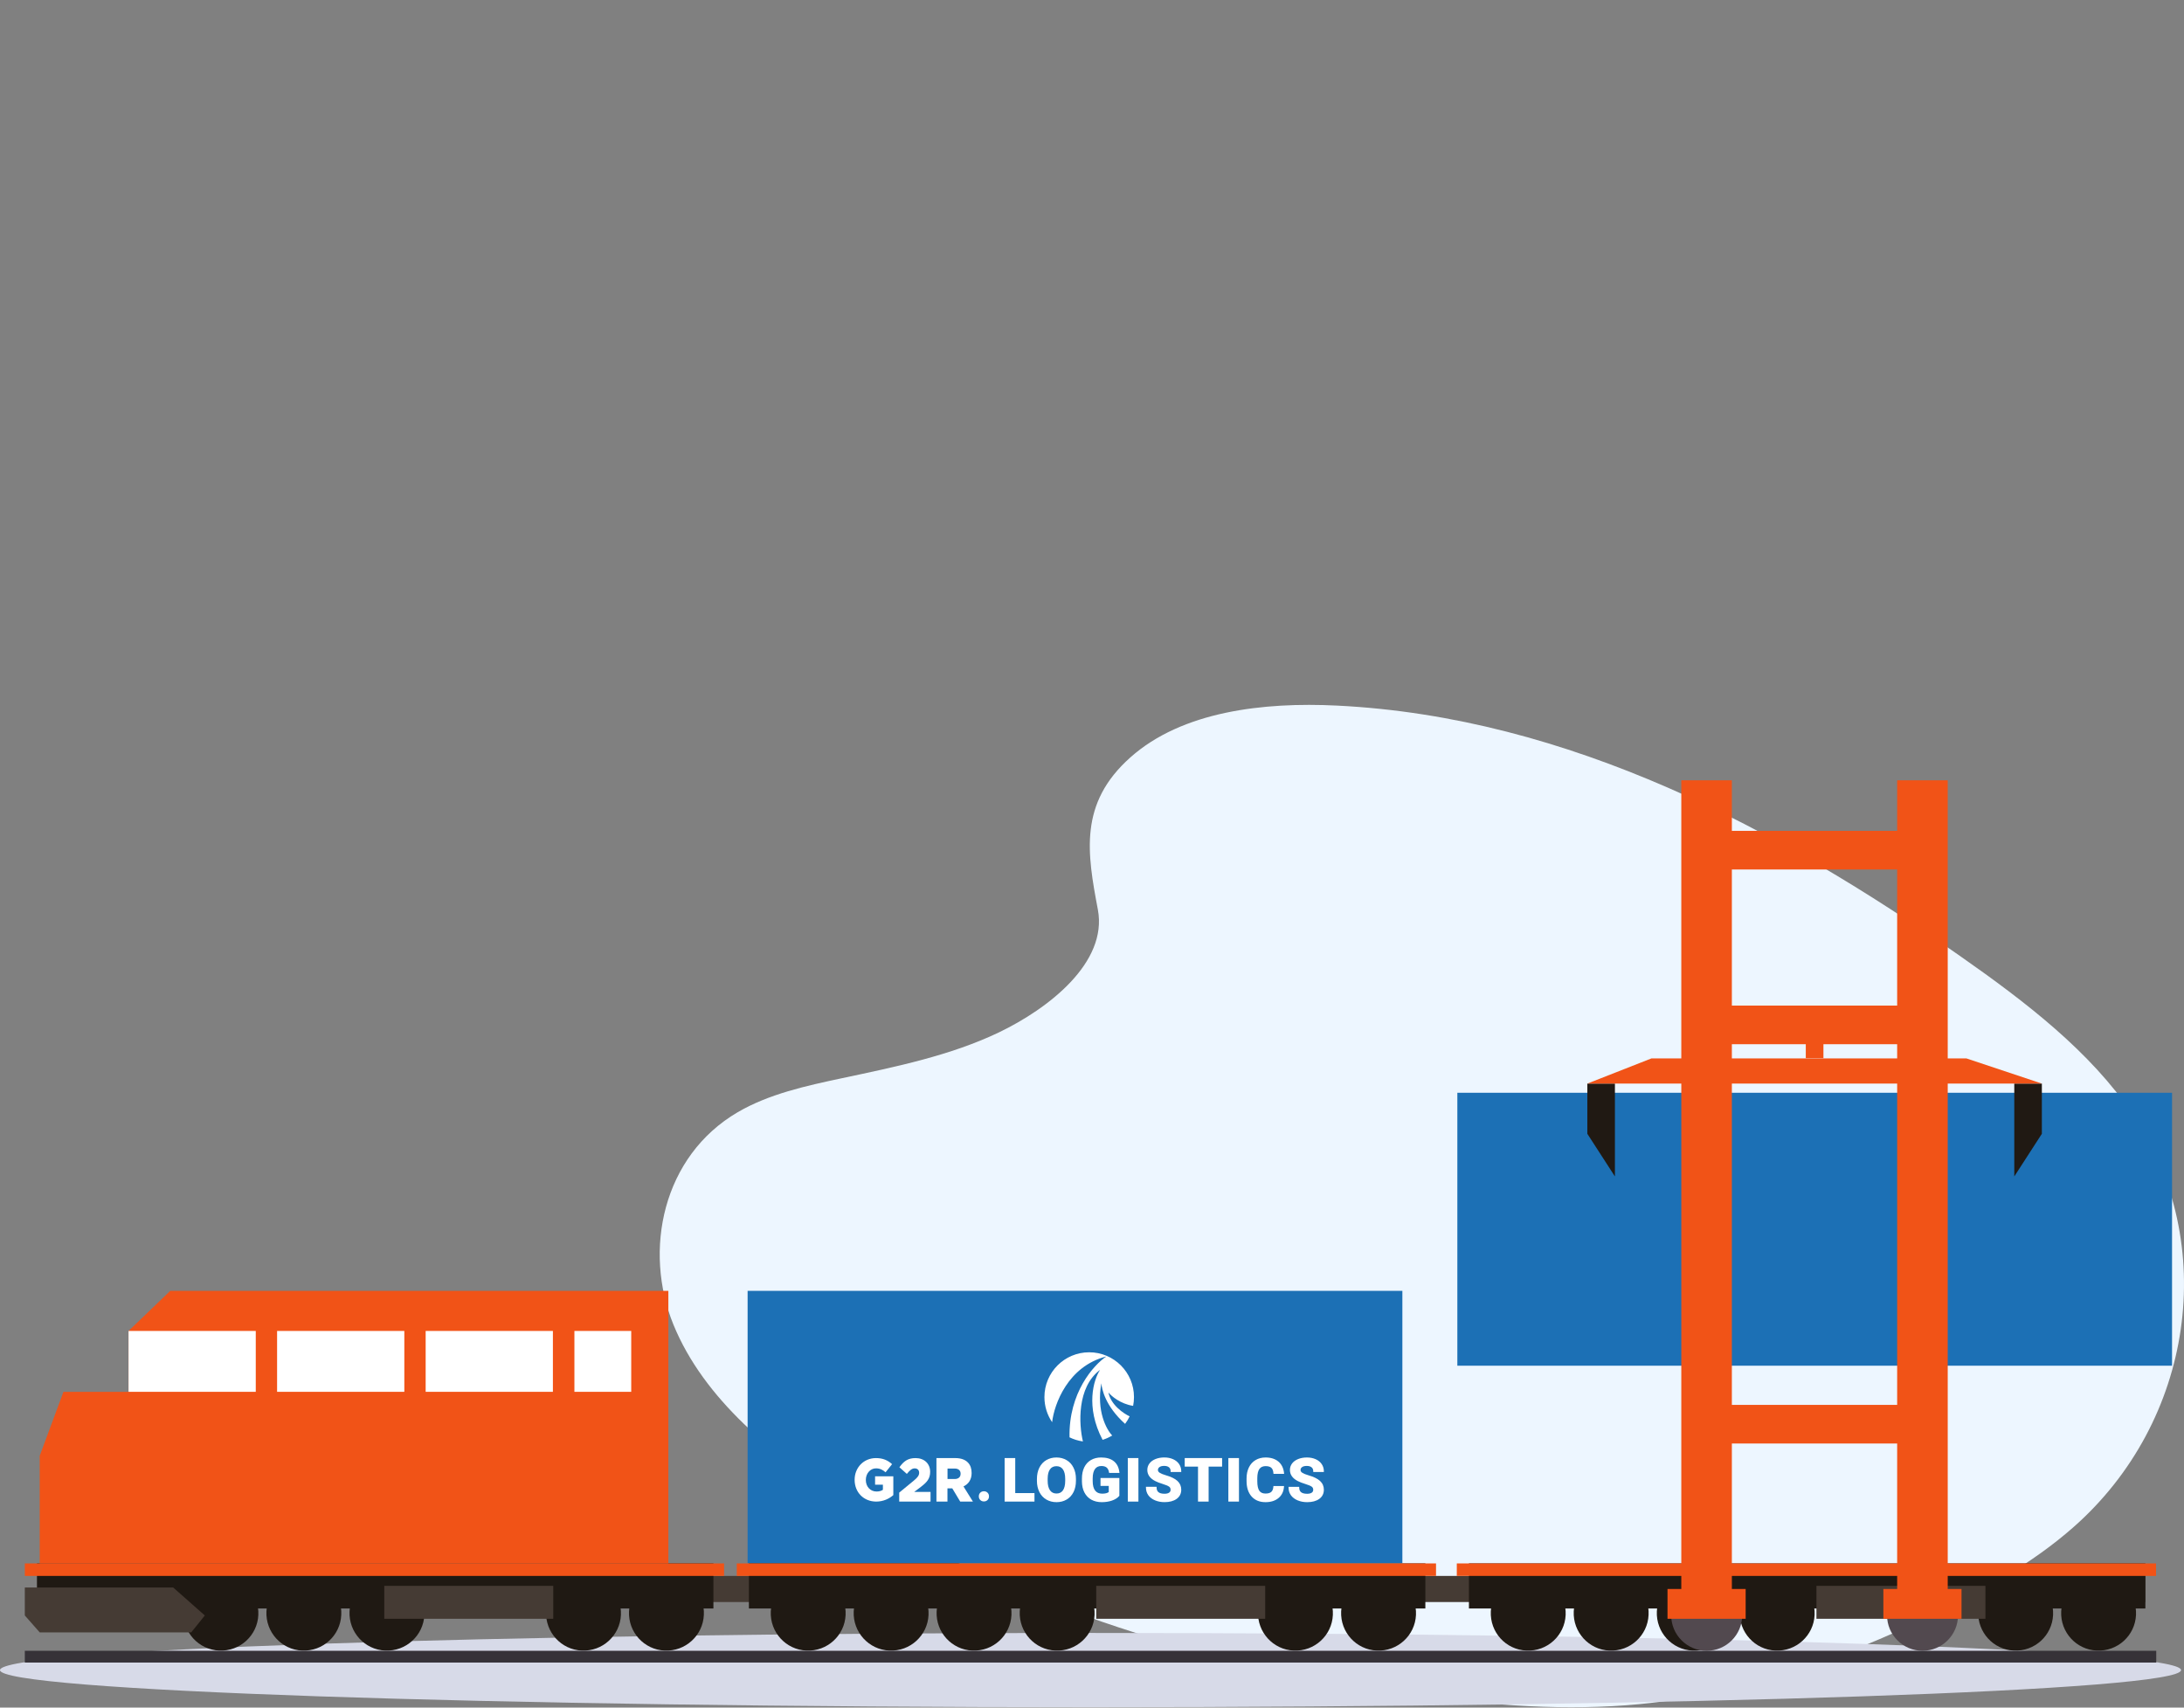 <svg width="1100" height="860" viewBox="0 0 1100 860" fill="none" xmlns="http://www.w3.org/2000/svg">
<rect x="0" y="0" width="1100" height="860" fill="#808080" stroke="none"/>
<g clip-path="url(#clip0)">
<path d="M569.317 381.459C595.362 358.247 636.269 353.511 673.464 355.362C790.374 361.149 895.901 417.616 987.179 481.457C1020.24 504.603 1052.76 529.484 1074.22 561.31C1117.88 626.101 1104.92 715.89 1044.2 769.233C1023.54 787.419 998.503 801.323 972.796 813.664C927.087 835.603 877.741 853.219 825.875 858.237C788.877 861.808 751.426 858.898 714.644 853.913C611.885 839.96 511.011 809.135 426.503 756.404C389.424 733.258 354.468 704.524 339.185 667.127C323.902 629.73 333.68 582.298 371.545 560.153C387.208 550.993 405.93 546.86 424.263 542.975C451.242 537.255 478.659 531.617 503.01 519.995C528.121 507.975 557.927 484.788 552.968 458.187C547.578 429.668 543.297 404.605 569.317 381.459Z" fill="#EDF6FF"/>
<path d="M549.259 859.821C852.606 859.821 1098.52 851.444 1098.52 841.11C1098.52 830.777 852.606 822.399 549.259 822.399C245.912 822.399 0 830.777 0 841.11C0 851.444 245.912 859.821 549.259 859.821Z" fill="#D7DAE8"/>
<path d="M1093.98 550.351H734.012V687.81H1093.98V550.351Z" fill="#1C70B5"/>
<path d="M1080.55 793.684H232.354V806.837H1080.55V793.684Z" fill="#453B34"/>
<path d="M706.323 650.111H376.545V787.293H706.323V650.111Z" fill="#1C70B5"/>
<path d="M467.672 813.321C467.208 823.695 458.411 831.754 447.946 831.291C437.574 830.828 429.517 822.028 429.98 811.561C430.443 801.187 439.241 793.128 449.706 793.591C460.078 794.147 468.135 802.947 467.672 813.321Z" fill="#1F1913"/>
<path d="M509.438 813.321C508.975 823.695 500.177 831.754 489.712 831.291C479.34 830.828 471.283 822.028 471.746 811.561C472.209 801.187 481.007 793.128 491.472 793.591C501.844 794.147 509.901 802.947 509.438 813.321Z" fill="#1F1913"/>
<path d="M425.905 813.321C425.442 823.695 416.644 831.754 406.179 831.291C395.807 830.828 387.75 822.028 388.213 811.561C388.676 801.187 397.474 793.128 407.939 793.591C418.311 794.147 426.368 802.947 425.905 813.321Z" fill="#1F1913"/>
<path d="M551.297 813.321C550.833 823.695 542.036 831.754 531.571 831.291C521.199 830.828 513.142 822.028 513.605 811.561C514.068 801.187 522.866 793.128 533.331 793.591C543.703 794.147 551.76 802.947 551.297 813.321Z" fill="#1F1913"/>
<path d="M671.316 813.321C670.853 823.695 662.056 831.754 651.591 831.291C641.219 830.828 633.162 822.028 633.625 811.561C634.088 801.187 642.886 793.128 653.35 793.591C663.815 794.147 671.779 802.947 671.316 813.321Z" fill="#1F1913"/>
<path d="M713.175 813.321C712.712 823.695 703.915 831.754 693.45 831.291C683.078 830.828 675.021 822.028 675.484 811.561C675.947 801.187 684.745 793.128 695.209 793.591C705.582 794.147 713.638 802.947 713.175 813.321Z" fill="#1F1913"/>
<path d="M717.898 787.385H377.193V810.079H717.898V787.385Z" fill="#1F1913"/>
<path d="M723.27 787.385H371.081V793.684H723.27V787.385Z" fill="#F15317"/>
<path d="M637.237 798.686H552.13V815.266H637.237V798.686Z" fill="#453B34"/>
<path d="M830.325 813.321C829.862 823.695 821.064 831.754 810.599 831.291C800.227 830.828 792.17 822.028 792.633 811.561C793.096 801.187 801.894 793.128 812.359 793.591C822.824 794.147 830.88 802.947 830.325 813.321Z" fill="#1F1913"/>
<path d="M872.184 813.321C871.721 823.695 862.923 831.754 852.458 831.291C842.086 830.828 834.029 822.028 834.492 811.561C834.955 801.187 843.753 793.128 854.218 793.591C864.59 794.147 872.647 802.947 872.184 813.321Z" fill="#1F1913"/>
<path d="M788.559 813.321C788.095 823.695 779.298 831.754 768.833 831.291C758.368 830.828 750.404 822.028 750.867 811.561C751.33 801.187 760.128 793.128 770.592 793.591C780.965 794.147 789.022 802.947 788.559 813.321Z" fill="#1F1913"/>
<path d="M913.95 813.321C913.487 823.695 904.689 831.754 894.224 831.291C883.852 830.828 875.795 822.028 876.258 811.561C876.721 801.187 885.519 793.128 895.984 793.591C906.356 794.147 914.413 802.947 913.95 813.321Z" fill="#1F1913"/>
<path d="M1034.06 813.321C1033.6 823.695 1024.8 831.754 1014.34 831.291C1003.97 830.828 995.908 822.028 996.372 811.561C996.835 801.187 1005.63 793.128 1016.1 793.591C1026.47 794.147 1034.53 802.947 1034.06 813.321Z" fill="#1F1913"/>
<path d="M1075.83 813.321C1075.37 823.695 1066.57 831.754 1056.1 831.291C1045.73 830.828 1037.67 822.028 1038.14 811.561C1038.6 801.187 1047.4 793.128 1057.86 793.591C1068.24 794.147 1076.29 802.947 1075.83 813.321Z" fill="#1F1913"/>
<path d="M1080.55 787.385H739.847V810.079H1080.55V787.385Z" fill="#1F1913"/>
<path d="M1085.92 787.385H733.734V793.684H1085.92V787.385Z" fill="#F15317"/>
<path d="M999.983 798.686H914.876V815.266H999.983V798.686Z" fill="#453B34"/>
<path d="M130.115 813.321C129.652 823.695 120.854 831.754 110.389 831.291C100.017 830.828 91.96 822.028 92.423 811.561C92.886 801.187 101.684 793.128 112.149 793.591C122.521 794.147 130.578 802.947 130.115 813.321Z" fill="#1F1913"/>
<path d="M171.881 813.321C171.418 823.695 162.62 831.754 152.155 831.291C141.783 830.828 133.726 822.028 134.189 811.561C134.652 801.187 143.45 793.128 153.915 793.591C164.38 794.147 172.437 802.947 171.881 813.321Z" fill="#1F1913"/>
<path d="M213.74 813.321C213.277 823.695 204.479 831.754 194.014 831.291C183.642 830.828 175.585 822.028 176.048 811.561C176.511 801.187 185.309 793.128 195.774 793.591C206.146 794.147 214.203 802.947 213.74 813.321Z" fill="#1F1913"/>
<path d="M312.738 813.321C312.275 823.695 303.477 831.754 293.012 831.291C282.64 830.828 274.583 822.028 275.046 811.561C275.509 801.187 284.307 793.128 294.772 793.591C305.144 794.147 313.201 802.947 312.738 813.321Z" fill="#1F1913"/>
<path d="M354.504 813.321C354.041 823.695 345.243 831.754 334.778 831.291C324.406 830.828 316.349 822.028 316.812 811.561C317.275 801.187 326.073 793.128 336.538 793.591C347.003 794.147 355.06 802.947 354.504 813.321Z" fill="#1F1913"/>
<path d="M359.32 787.386H18.614V810.08H359.32V787.386Z" fill="#1F1913"/>
<path d="M85.755 650.111L64.733 670.304V700.964H31.95L20.003 733.198V787.385H336.631V650.111H85.755Z" fill="#F15317"/>
<path d="M203.645 670.304H139.561V700.963H203.645V670.304Z" fill="white"/>
<path d="M128.818 670.304H64.733V700.963H128.818V670.304Z" fill="white"/>
<path d="M278.473 670.304H214.388V700.963H278.473V670.304Z" fill="white"/>
<path d="M317.924 670.304H289.308V700.963H317.924V670.304Z" fill="white"/>
<path d="M364.691 787.386H12.502V793.684H364.691V787.386Z" fill="#F15317"/>
<path d="M278.658 798.686H193.551V815.266H278.658V798.686Z" fill="#453B34"/>
<path d="M103.166 813.599L96.313 822.121H20.003L12.502 813.599V799.52H87.237L103.166 813.599Z" fill="#453B34"/>
<path d="M877.463 813.506C877.463 823.417 869.406 831.383 859.589 831.383C849.68 831.383 841.716 823.325 841.716 813.506C841.716 803.595 849.773 795.629 859.589 795.629C869.406 795.537 877.463 803.595 877.463 813.506Z" fill="#52494F"/>
<path d="M986.184 813.506C986.184 823.417 978.127 831.383 968.311 831.383C958.402 831.383 950.438 823.325 950.438 813.506C950.438 803.595 958.494 795.629 968.311 795.629C978.127 795.537 986.184 803.595 986.184 813.506Z" fill="#52494F"/>
<path d="M813.378 592.498L799.486 571.009V545.721H813.378V592.498Z" fill="#201913"/>
<path d="M1014.52 592.498L1028.41 571.009V545.721H1014.52V592.498Z" fill="#201913"/>
<path d="M1028.41 545.721H799.486L831.807 533.031H990.352L1028.41 545.721Z" fill="#F15317"/>
<path d="M918.395 524.694H909.505V532.938H918.395V524.694Z" fill="#F15317"/>
<path d="M955.531 392.977V418.45H872.276V392.977H846.809V804.058H872.276V726.992H955.531V804.058H980.998V392.977H955.531ZM955.531 437.901V506.446H872.276V437.901H955.531ZM872.276 707.54V525.898H955.531V707.54H872.276Z" fill="#F15317"/>
<path d="M879.222 800.261H839.863V815.267H879.222V800.261Z" fill="#F15317"/>
<path d="M987.944 800.261H948.585V815.267H987.944V800.261Z" fill="#F15317"/>
<path d="M1086.02 831.383H12.502V837.311H1086.02V831.383Z" fill="#363238"/>
<path d="M430.443 745.271C430.443 739.126 435.004 734.334 441.205 734.334C444.716 734.334 447.177 735.48 449.31 737.39L446.029 741.487C444.618 740.237 443.174 739.508 441.205 739.508C438.318 739.508 436.087 742.077 436.087 745.341C436.087 748.743 438.351 751.174 441.501 751.174C442.846 751.174 443.863 750.861 444.683 750.305V747.736H440.746V743.501H449.933V752.979C447.833 754.819 444.88 756.243 441.271 756.243C435.102 756.208 430.443 751.694 430.443 745.271Z" fill="white"/>
<path d="M452.903 751.722L460.382 745.567C462.252 744.037 462.941 742.994 462.941 741.707C462.941 740.351 462.055 739.516 460.71 739.516C459.365 739.516 458.316 740.351 456.741 742.298L453.002 738.96C455.134 735.969 457.233 734.335 461.137 734.335C465.5 734.335 468.485 737.117 468.485 741.255C468.485 744.698 466.844 746.506 463.859 748.801L460.448 751.375H468.681V756.243H452.903V751.722Z" fill="white"/>
<path d="M471.684 734.335H481.102C484.154 734.335 486.254 735.207 487.6 736.672C488.781 737.963 489.372 739.638 489.372 741.87C489.372 745.219 487.731 747.452 485.27 748.603L490.028 756.243H483.629L479.626 749.58H477.197V756.243H471.651V734.335H471.684ZM480.873 744.87C482.743 744.87 483.826 743.859 483.826 742.219C483.826 740.51 482.678 739.603 480.84 739.603H477.23V744.87H480.873Z" fill="white"/>
<path d="M495.56 751.044C496.294 751.044 496.905 751.287 497.391 751.772C497.878 752.247 498.121 752.859 498.121 753.607C498.121 754.354 497.878 754.971 497.391 755.456C496.905 755.931 496.294 756.169 495.56 756.169C494.816 756.169 494.201 755.926 493.714 755.441C493.237 754.956 492.998 754.344 492.998 753.607C492.998 752.869 493.237 752.257 493.714 751.772C494.201 751.287 494.816 751.044 495.56 751.044Z" fill="white"/>
<path d="M588.839 748.721L588.84 748.723L588.842 748.724C589.337 749.078 589.592 749.583 589.592 750.294C589.592 750.924 589.348 751.394 588.847 751.745C588.328 752.1 587.569 752.3 586.528 752.3C585.109 752.3 584.117 752.015 583.485 751.511C582.87 751.019 582.536 750.271 582.536 749.191V748.801H577.177V749.191C577.177 750.63 577.563 751.91 578.344 753.017L578.345 753.019C579.134 754.123 580.267 754.981 581.719 755.604L581.721 755.605C583.174 756.218 584.778 756.521 586.528 756.521C589.034 756.521 591.075 755.993 592.612 754.895L592.614 754.894C594.169 753.773 594.951 752.217 594.951 750.265C594.951 748.513 594.314 747.035 593.047 745.856C591.795 744.692 589.835 743.746 587.214 742.993C585.82 742.591 584.791 742.168 584.106 741.733C583.467 741.32 583.206 740.854 583.206 740.333C583.206 739.728 583.45 739.253 583.972 738.878L583.973 738.877L583.975 738.876C584.502 738.488 585.277 738.269 586.346 738.269C587.445 738.269 588.241 738.527 588.786 738.99L588.788 738.991L588.789 738.992C589.324 739.438 589.607 740.07 589.607 740.943V741.333H594.951V740.943C594.951 739.6 594.585 738.39 593.848 737.325C593.123 736.261 592.104 735.448 590.809 734.88C589.514 734.303 588.049 734.019 586.422 734.019C584.808 734.019 583.338 734.278 582.018 734.802L582.017 734.802C580.706 735.326 579.675 736.067 578.944 737.035L578.944 737.035C578.222 737.995 577.862 739.094 577.862 740.319C577.862 742.706 579.245 744.566 581.846 745.907L581.846 745.907C582.798 746.396 584.074 746.888 585.667 747.385L585.669 747.386C587.247 747.868 588.287 748.318 588.839 748.721Z" fill="white"/>
<path d="M618.679 756.244H624.023V734.322H618.679V756.244Z" fill="white"/>
<path d="M646.686 748.841L646.717 748.422H641.372L641.344 748.781C641.247 750.006 640.872 750.849 640.272 751.38C639.683 751.901 638.744 752.197 637.381 752.197C635.916 752.197 634.905 751.709 634.264 750.783C633.611 749.826 633.252 748.254 633.252 745.994L633.252 744.401L633.252 744.4C633.272 742.242 633.654 740.729 634.334 739.791C635.008 738.865 636.02 738.384 637.442 738.384C638.794 738.384 639.72 738.684 640.298 739.211L640.3 739.213L640.303 739.215C640.887 739.732 641.267 740.604 641.374 741.917L641.404 742.275H646.759L646.715 741.845C646.463 739.4 645.522 737.466 643.869 736.083C642.221 734.704 640.065 734.032 637.442 734.032C635.535 734.032 633.842 734.462 632.374 735.335C630.914 736.2 629.794 737.445 629.012 739.058C628.232 740.668 627.847 742.519 627.847 744.6V745.893C627.847 749.144 628.676 751.753 630.38 753.673L630.381 753.675C632.1 755.591 634.45 756.534 637.381 756.534C640.043 756.534 642.228 755.863 643.897 754.485C645.581 753.103 646.506 751.209 646.686 748.841Z" fill="white"/>
<path d="M608.739 738.63H615.524V734.322H596.7V738.63H603.395V756.244H608.739V738.63Z" fill="white"/>
<path d="M521.027 756.244V751.965H511.336V734.322H505.992V756.244H521.027Z" fill="white"/>
<path fill-rule="evenodd" clip-rule="evenodd" d="M523.509 751.456L523.509 751.456C524.333 753.078 525.499 754.336 527.007 755.218C528.513 756.098 530.22 756.534 532.118 756.534C534.036 756.534 535.75 756.093 537.247 755.202C538.755 754.31 539.912 753.041 540.715 751.408C541.516 749.777 541.911 747.892 541.911 745.762V744.818C541.911 742.697 541.506 740.811 540.683 739.171C539.871 737.52 538.71 736.247 537.2 735.364C535.704 734.473 533.996 734.032 532.088 734.032C530.18 734.032 528.467 734.473 526.96 735.364C525.461 736.247 524.3 737.52 523.478 739.17L523.477 739.171C522.665 740.812 522.265 742.702 522.265 744.833L522.265 745.878L522.265 745.88C522.275 747.964 522.686 749.826 523.509 751.456ZM528.858 739.966L528.857 739.967C528.095 741.005 527.68 742.574 527.67 744.732V745.762C527.67 747.878 528.079 749.462 528.847 750.563C529.6 751.64 530.672 752.182 532.118 752.182C533.537 752.182 534.59 751.662 535.331 750.632C536.086 749.573 536.496 747.991 536.506 745.834V744.804C536.506 742.626 536.096 741.037 535.332 739.979C534.581 738.938 533.517 738.413 532.088 738.413C530.669 738.413 529.609 738.934 528.858 739.966Z" fill="white"/>
<path d="M563.687 753.439L563.783 753.329V744.356H554.286V748.345H558.439V751.424C557.801 751.952 556.738 752.255 555.162 752.255C553.553 752.255 552.384 751.726 551.59 750.706C550.783 749.671 550.349 748.096 550.349 745.922V744.572C550.359 742.412 550.764 740.853 551.506 739.835C552.234 738.836 553.291 738.325 554.736 738.325C555.897 738.325 556.752 738.593 557.351 739.08L557.352 739.081L557.353 739.082C557.954 739.565 558.373 740.349 558.566 741.5L558.621 741.825H563.833L563.78 741.389C563.497 739.026 562.582 737.186 561.006 735.919C559.434 734.645 557.282 734.032 554.599 734.032C552.655 734.032 550.937 734.456 549.458 735.319C547.987 736.174 546.86 737.415 546.078 739.029L546.078 739.03C545.307 740.633 544.929 742.518 544.929 744.673V746.113L544.929 746.114C544.949 748.215 545.36 750.063 546.174 751.647L546.175 751.649C546.999 753.233 548.168 754.452 549.678 755.294L549.679 755.295L549.68 755.296C551.197 756.125 552.947 756.534 554.919 756.534C556.781 756.534 558.488 756.272 560.035 755.744L560.037 755.743C561.585 755.204 562.81 754.441 563.687 753.439Z" fill="white"/>
<path d="M568.033 756.244H573.377V734.322H568.033V756.244Z" fill="white"/>
<path fill-rule="evenodd" clip-rule="evenodd" d="M660.666 748.734L660.668 748.735L660.67 748.736C661.165 749.091 661.42 749.595 661.42 750.307C661.42 750.937 661.176 751.406 660.675 751.758C660.155 752.113 659.397 752.313 658.356 752.313C656.937 752.313 655.944 752.028 655.313 751.523C654.697 751.032 654.364 750.284 654.364 749.203V748.814H649.004V749.203C649.004 750.642 649.391 751.923 650.171 753.029L650.173 753.031C650.962 754.136 652.094 754.994 653.546 755.617L653.549 755.618C655.002 756.231 656.606 756.534 658.356 756.534C660.862 756.534 662.903 756.006 664.44 754.908L664.441 754.907C665.996 753.786 666.779 752.229 666.779 750.278C666.779 748.526 666.142 747.047 664.874 745.869C663.622 744.704 661.663 743.758 659.042 743.006C657.647 742.604 656.618 742.181 655.934 741.746C655.294 741.333 655.033 740.867 655.033 740.346C655.033 739.741 655.278 739.266 655.799 738.891L655.801 738.89L655.802 738.889C656.33 738.501 657.104 738.282 658.173 738.282C659.272 738.282 660.068 738.539 660.614 739.003L660.615 739.004L660.617 739.005C661.152 739.451 661.435 740.082 661.435 740.956V741.346H666.779V740.956C666.779 739.613 666.412 738.403 665.676 737.338C664.951 736.274 663.932 735.46 662.636 734.893C661.342 734.316 659.877 734.032 658.249 734.032C656.635 734.032 655.165 734.29 653.845 734.814L653.844 734.815C652.534 735.339 651.502 736.08 650.772 737.047L650.772 737.048C650.05 738.008 649.689 739.107 649.689 740.331C649.689 742.719 651.072 744.579 653.674 745.92L653.674 745.92C654.625 746.409 655.901 746.901 657.494 747.398L657.496 747.398C659.075 747.881 660.115 748.33 660.666 748.734Z" fill="white"/>
<path d="M526.039 703.611C526.039 691.151 536.137 681.05 548.592 681.05C561.048 681.05 571.146 691.151 571.146 703.611C571.146 705.127 570.996 706.608 570.711 708.039C564.294 707.027 559.755 703.119 558.288 701.292C559.469 707.533 565.895 711.905 568.961 713.311C568.32 714.655 567.551 715.925 566.668 717.106C556.572 708.039 554.952 699.465 554.705 696.653C552.176 710.654 557.305 720.03 560.185 722.968C558.675 723.875 557.05 724.611 555.337 725.147C546.569 708.469 550.841 694.704 554.073 689.906C542.269 698.677 543.393 717.592 545.431 725.953C544.202 725.781 543.005 725.509 541.847 725.147C540.756 724.805 539.699 724.382 538.686 723.886C538.18 701.476 550.841 687.397 557.234 683.158C537.843 688.05 530.942 707.266 529.916 716.263C527.469 712.655 526.039 708.3 526.039 703.611Z" fill="white"/>
</g>
<defs>
<clipPath id="clip0">
<rect width="1100" height="860" fill="white"/>
</clipPath>
</defs>
</svg>
